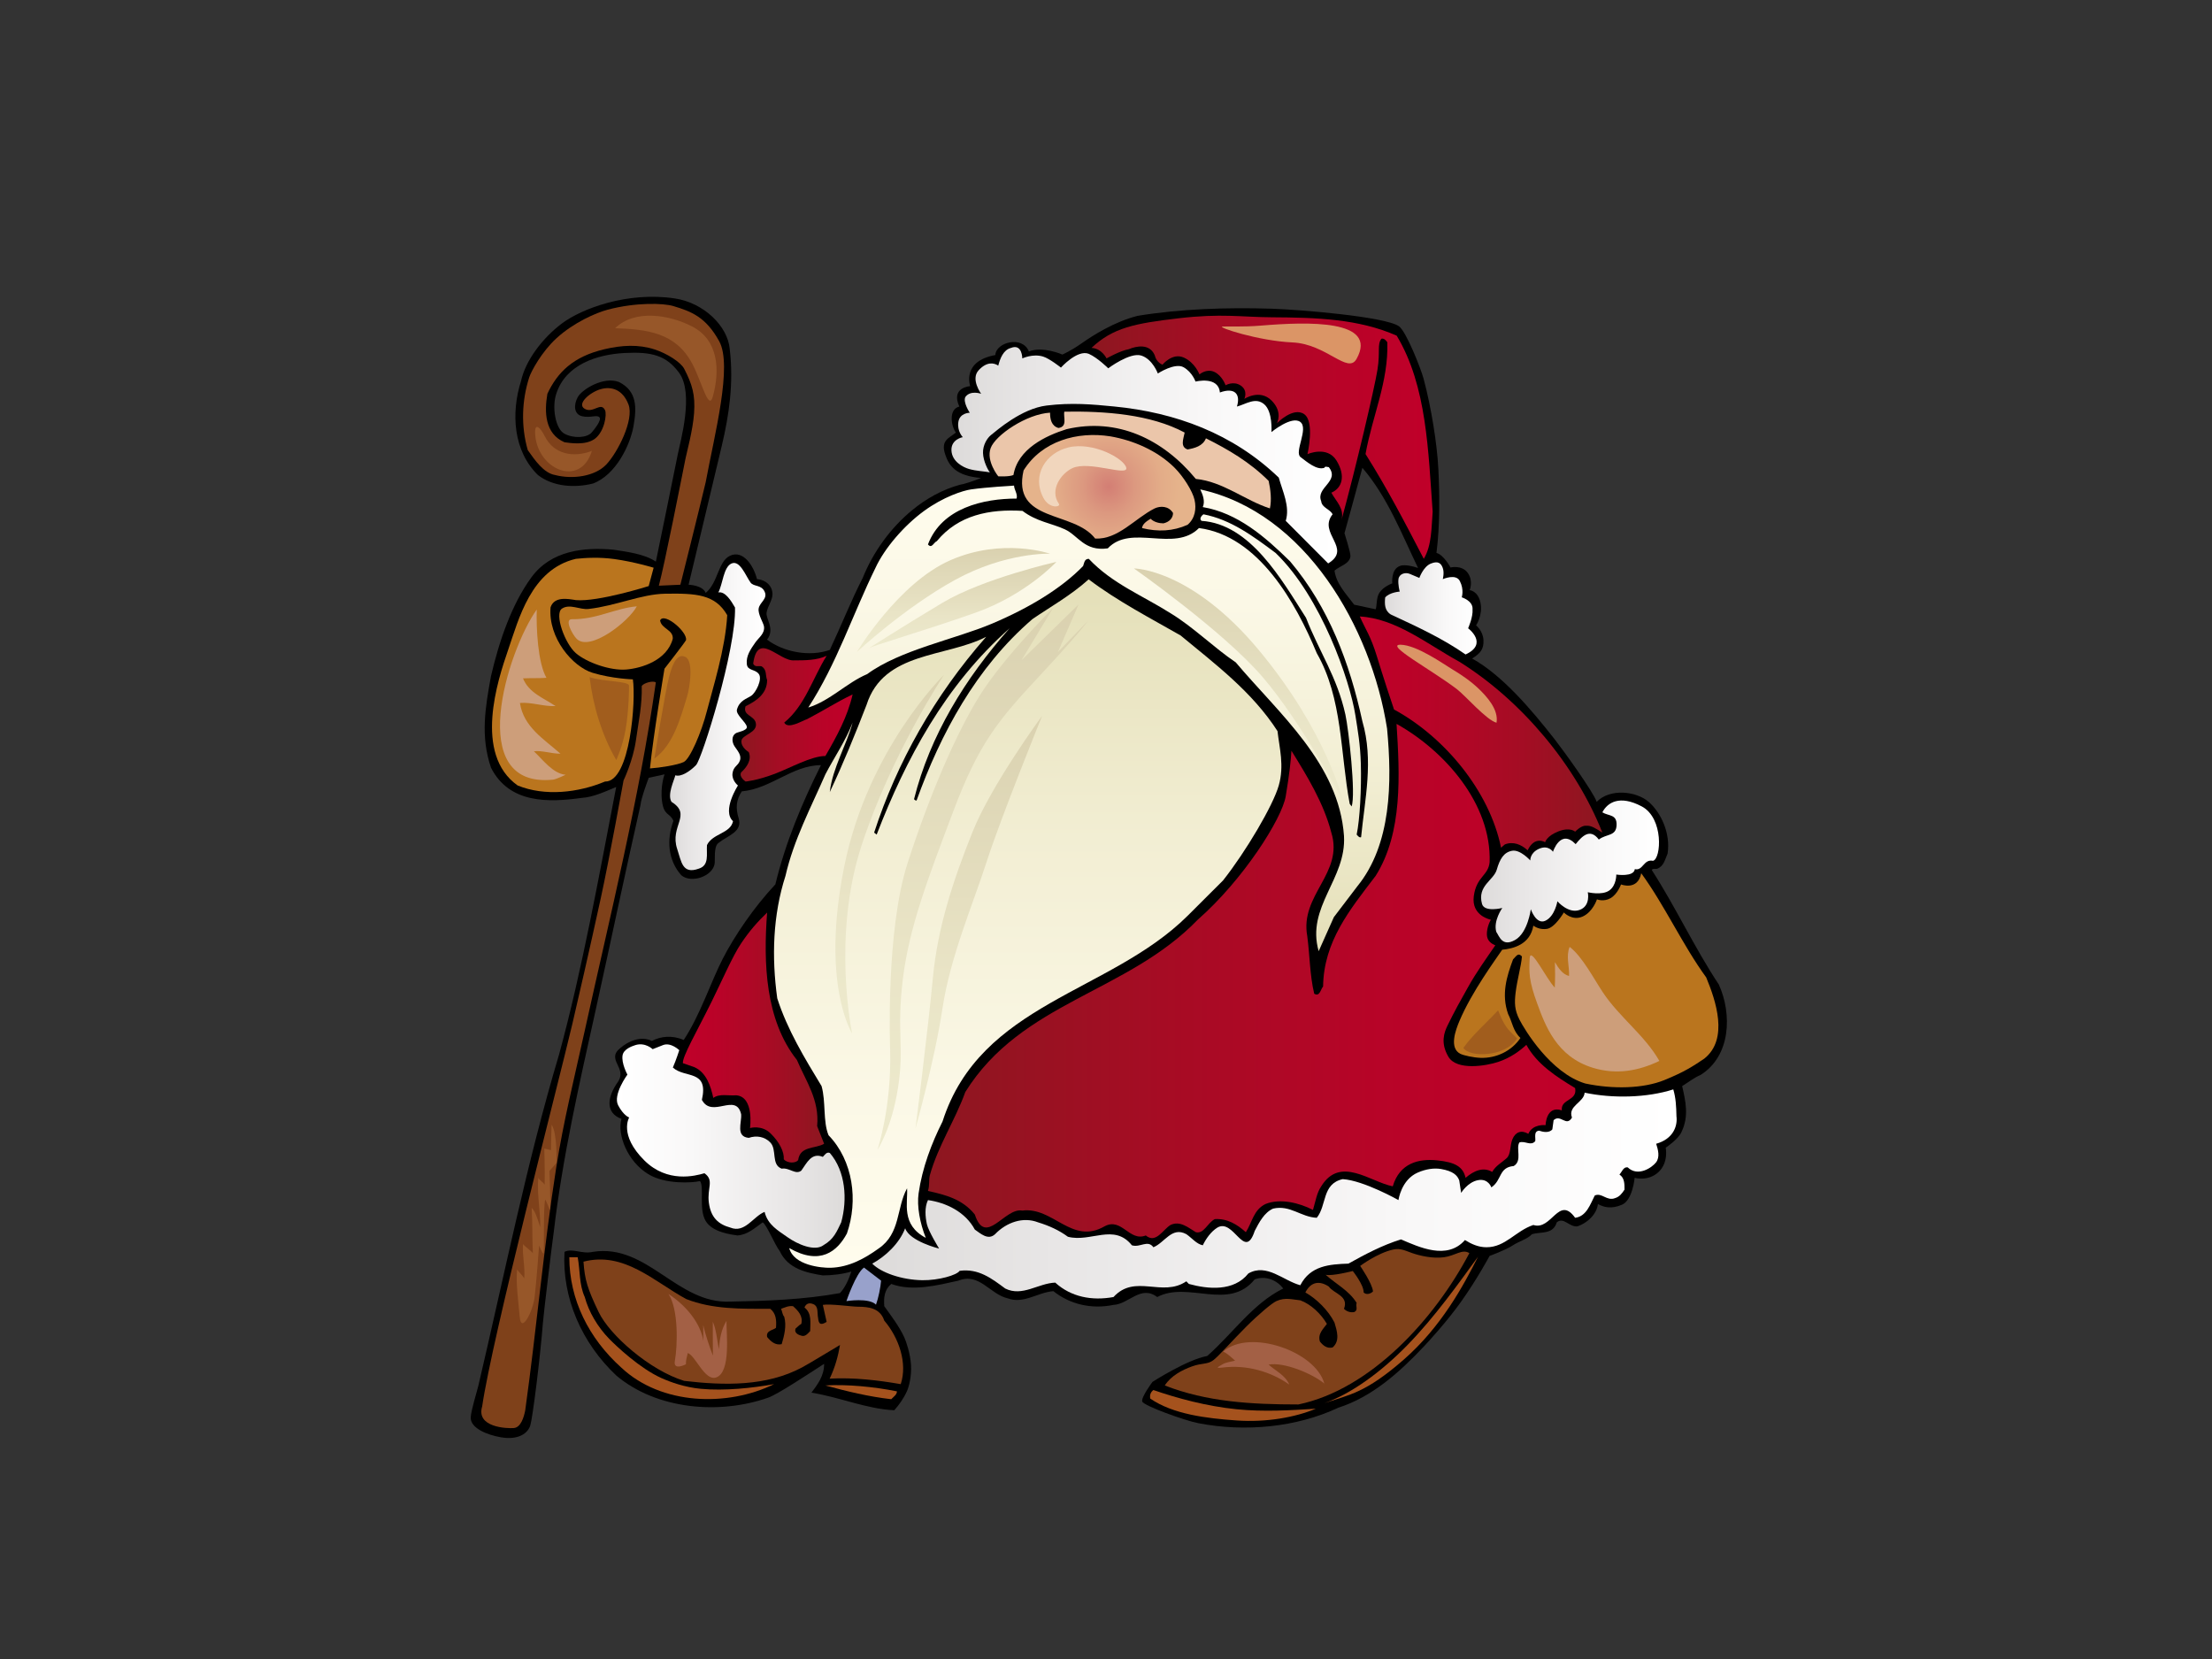 <?xml version="1.0" encoding="utf-8"?>
<!-- Generator: Adobe Illustrator 17.0.0, SVG Export Plug-In . SVG Version: 6.00 Build 0)  -->
<!DOCTYPE svg PUBLIC "-//W3C//DTD SVG 1.1//EN" "http://www.w3.org/Graphics/SVG/1.1/DTD/svg11.dtd">
<svg version="1.1" id="Layer_1" xmlns="http://www.w3.org/2000/svg" xmlns:xlink="http://www.w3.org/1999/xlink" x="0px" y="0px"
	 width="800px" height="600px" viewBox="0 0 800 600" enable-background="new 0 0 800 600" xml:space="preserve">
<rect x="0" y="0" width="800" height="600" fill="#333333" stroke="none"/>
<g>
	<path d="M615.012,388.783c-2.291,0.949-4.35,2.606-6.64,4.024c1.251,5.452,2.517,10.9-0.232,16.584
		c-1.143,2.665-5.714,5.694-5.714,5.694s1.133,5.309-2.611,8.813c-3.744,3.504-8.62,2.077-8.62,2.077s-0.732,8.077-4.575,9.727
		c-3.844,1.653-6.649,0.931-8.708-0.254c-0.459,3.793-3.893,6.873-7.329,8.056c-2.977,0.474-5.041-3.553-7.556-1.42
		c-1.377,4.501-5.727,3.318-8.937,4.263c-1.828,1.896-4.477,2.421-7.058,4.113c-2.582,1.692-8.306,3.76-8.306,3.76
		s-4.424,8.305-10.418,16.715c-4.934,6.92-11.399,13.976-13.275,15.964c-9.148,9.701-18.892,18.317-31.018,22.224
		c-15.086,7.076-33.662,8.871-50.586,5.601c-5.175-1-19.781-6.344-20.316-7.821c-0.536-1.475,3.689-7.115,3.689-7.115
		s12.505-8.057,19.806-9.378c9.388-8.289,16.489-18.95,27.482-24.401c-2.291-3.079-6.414-4.736-10.305-3.316
		c-9.393,11.608-24.046,0.477-35.27,6.4c-5.954-4.501-10.305,2.605-15.802,2.84c-8.016,1.658-15.806-0.235-21.757-4.974
		c-5.726,0.473-10.765,4.739-16.489,2.604c-6.412-1.42-10.307-9.474-17.864-6.392c-7.558,1.656-16.489,4.026-24.276,1.184
		c-2.519,2.131-2.75,4.972-2.519,8.053c2.684,3.749,5.368,7.254,7.223,11.23c0.655,1.405,2.189,5.85,2.448,9.983
		c0.256,4.133-0.762,7.954-1.453,9.485c-1.182,2.616-2.855,5.013-4.611,6.933c-10.076-0.475-19.638-4.705-29.945-6.362
		c2.127-2.861,4.623-5.997,4.581-10.424c-6.556,4.242-16.863,11.044-20.202,12.223c-17.85,6.3-40.447,4.215-54.916-7.958
		c-12.596-11.844-19.696-28.192-18.779-44.772c2.974-1.422,6.409,0.947,10.307,0c19.693-3.083,30.455,18.95,49.696,18.001
		c13.052-0.235,26.564-0.71,39.62-3.079c1.828-1.894,3.234-5.034,4.124-7.801c-2.852,0.922-7.101,1.406-10.31,1.406
		c-5.952-0.948-12.596-2.371-15.572-8.764c-1.83-2.367-4.81-9.714-6.186-10.424c-2.975,2.133-5.493,4.501-9.16,4.739
		c-2.175-0.356-9.122-1.079-11.554-5.403c-2.434-4.323-0.353-12.246-1.956-14.262c-2.683,0.641-12.52,1.281-18.728-2.521
		c-7.572-4.637-11.304-14.386-9.668-19.984c-5.957-2.13-5.117-7.971-1.389-13.219c3.729-5.246-4.337-8.1,0.927-12.361
		c2.979-2.606,7.56-4.503,11.452-2.606c3.21-1.661,7.237-2.185,11.517-0.341c5.955-9.006,9.856-21.079,14.087-29.328
		c4.231-8.25,11.27-18.659,19.055-26.95c3.667-15.161,9.622-29.374,16.492-43.115c-10.307,0-18.093,8.53-28.627,9.477
		c-2.063,3.08-2.278,6.076-1.146,9.713c1.539,4.946-3.999,6.266-7.375,9.004c-1.736,1.406-1.051,6.079-1.326,7.577
		c-0.814,4.413-8.383,7.122-12.048,4.043c-4.81-5.448-5.357-12.808-2.838-19.678c-1.376-3.078-3.403-1.719-4.118-7.068
		c-0.712-5.348,0.908-9.751,0.908-9.751l-5.723,1.265c0,0-2.766,7.265-2.978,9.868c-5.535,24.401-10.785,49.589-16.281,74.429
		c-5.869,26.527-11.901,52.743-15.096,80.024c-0.683,4.739-3.661,29.562-3.903,32.683c-0.975,12.541-3.706,34.382-4.568,37.201
		c-0.862,2.818-4.25,5.401-10.67,4.294c-4.955-0.855-11.055-3.32-10.877-7.193c0.119-2.588,2.252-9.294,2.793-11.599
		c9.471-40.331,17.429-80.331,29.126-119.547c8.472-31.035,14.5-64.859,20.685-96.839c-3.211,1.292-8.155,3.707-12.507,3.941
		c-11.909,1.66-26.108,2.134-32.751-10.894c-3.892-11.372-2.098-21.702-0.036-33.073c2.977-12.792,7.488-26.006,14.623-35.784
		c7.133-9.775,19.08-10.976,29.616-10.029c4.581,0.711,11.283,1.491,15.406,4.334c1.868-8.892,5.644-27.533,7.928-38.798
		c1.003-4.947,5.897-22.093,0.484-29.496c-4.591-6.28-9.912-7.687-19.729-7.168c-9.817,0.519-21.264,4.089-24.7,14.748
		c-1.602,4.739-0.378,12.662,2.978,14.451c3.354,1.79,8.131,1.506,9.845-0.474c0.852-0.984,3.731-4.491,2.782-5.484
		c-0.96-1.004-3.235,0.325-6.241-0.369c-3.007-0.692-3.156-4.102-1.579-6.938c1.579-2.837,9.392-7.58,14.888-5.448
		c6.643,3.316,6.439,9.333,5.238,16.076c-1.203,6.743-6.384,17.561-14.626,20.641c-6.643,1.659-14.429,1.185-19.927-3.079
		c-8.933-8.764-9.769-22.371-6.105-33.977c1.603-7.346,7.669-15.495,14.801-20.843c7.133-5.349,23.716-11.62,40.835-9.037
		c10.548,1.591,19.174,10.085,19.861,18.374c1.454,12.336-0.252,23.78-2.894,34.943c-3.6,15.206-12.004,50.227-12.004,50.227
		s5.048,0.113,6.193,2.955c4.581-3.791,4.429-11.533,8.936-13.504c4.507-1.97,8.27,3.314,9.617,8.528
		c3.32,0.275,5.592,2.499,5.598,5.458c0.004,2.143-1.785,4.427-2.139,6.64c-0.357,2.214,3.156,5.986,0.179,9.776
		c5.955,4.5,15.373,6.317,22.699,3.713c4.125-8.767,7.56-17.532,11.91-26.059c3.726-9.282,10.033-18.048,17.867-24.481
		c5.163-4.239,10.987-7.465,17.173-9.157c1.603-0.237,5.066-1.379,7.743-2.485c-9.096-0.738-11.635-4.384-13.01-8.65
		c-1.603-4.974,1.419-5.738,3.914-7.765c-1.782-2.399-2.674-8.485,1.249-9.407c-3.21-7.01,3.923-7.378,3.923-7.378
		s-3.21-9.038,9.095-11.252c0.179-4.611,9.806-7.194,12.126-1.291c4.993-2.029,12.126,1.106,12.126,1.106s3.031-1.291,6.954-4.058
		c3.924-2.765,11.76-7.804,20.235-9.935c15.362-2.526,32.165-3.096,48.487-2.586c9.716,0.304,40.834,2.802,46.012,6.332
		c2.647,1.803,8.001,15.469,8.939,18.971c2.812,10.505,4.904,23.796,5.346,32.714c0.444,8.918,0.622,19.984-0.686,30.321
		c2.577,0.592,5.078,5.259,5.078,5.259s4.075-1.024,6.214,1.928c2.141,2.951,0.715,6.271,0.715,6.271s3.031,0.185,3.923,4.612
		c0.892,4.426-1.605,8.115-1.605,8.115s2.519,2.002,2.675,5.349c0.155,3.348-1.175,4.781-4.102,6.641
		c10.931,6.077,21.416,18.46,29.803,29.15c3.253,4.148,14.094,19.14,15.239,22.695c4.809-4.975,14.337-3.887,18.794-0.013
		c4.459,3.874,8,11.384,6.856,18.726c-0.919,2.133-1.376,4.501-3.664,5.451c-0.689,0.234-1.605-0.237-2.062,0.47
		c8.702,13.505,15.343,27.956,24.273,41.455C626.46,366.75,626.006,381.912,615.012,388.783z M512.867,205.429
		c-5.951-12.317-10.99-25.584-20.149-36.245c-1.377,5.212-6.469,23.652-6.469,23.652s2.272,7.121,2.153,8.346
		c-0.27,2.783-3.93,3.537-5.761,5.196c0.685,4.974,4.352,8.528,7.1,12.317l7.785,1.659c0.503-1.145,0.152-4.174,1.361-5.994
		c1.545-2.328,4.646-3.37,4.646-3.37s-0.567-5.027,2.696-6.271C508.289,203.77,512.867,205.429,512.867,205.429z"/>
	<path fill="#BA751E" d="M616.388,382.861c-3.896,2.606-6.956,4.719-14.487,7.779c-7.53,3.06-18.493,3.353-28.568,1.222
		c-12.596-3.792-22.02-19.611-23.804-23.114c-1.783-3.505-1.834-6.073-1.383-9.789c0.569-4.682,2.028-9.619,2.284-13.051
		c-1.376-1.423-1.847-0.348-3.22,1.075c-2.29,6.157-4.3,12.629-1.782,19.736c1.602,3.079,1.709,6.066,4.457,8.671
		c-3.149,4.724-8.751,7.398-14.444,7.193c-2.586-0.093-6.099-0.86-7.311-1.475c-4.133-2.103-1.636-8.679-0.327-11.795
		c4.48-10.658,13.235-22.466,15.486-25.834c3.922-0.37,10.119-1.836,11.262-8.705c1.374,0.947,2.976,1.421,4.81,1.183
		c2.948-0.319,6.215-5.946,6.215-5.946s3.033,3.14,6.777,1.48c3.746-1.662,5.208-6.236,5.208-6.236s2.41,1.021,4.932-0.431
		c2.52-1.451,3.769-4.955,3.769-4.955s6.062,2.399,7.311-4.058c8.477,11.61,15.026,26.068,23.497,37.678
		C620.505,361.776,625.317,375.754,616.388,382.861z"/>
	<linearGradient id="SVGID_1_" gradientUnits="userSpaceOnUse" x1="315.458" y1="431.801" x2="606.382" y2="431.801">
		<stop  offset="0" style="stop-color:#DDDBDA"/>
		<stop  offset="0.206" style="stop-color:#E7E5E5"/>
		<stop  offset="0.676" style="stop-color:#F9F8F8"/>
		<stop  offset="1" style="stop-color:#FFFFFF"/>
	</linearGradient>
	<path fill="url(#SVGID_1_)" d="M598.979,413.658c0.689,2.133,1.428,4.814-0.055,6.736c-1.483,1.921-6.585,5.344-10.25,1.79
		c-1.602-0.234-2.059,1.66-2.977,2.605c1.833,1.186,1.833,3.319,1.833,5.45c-0.914,1.42-1.833,2.604-3.436,3.08
		c-2.976,1.184-4.81-2.131-7.326-0.945c-1.602,3.075-2.98,7.578-7.101,8.053c-5.952-8.293-8.474,4.738-15.115,2.606
		c-6.411,2.132-10.077,8.054-16.946,8.054c-2.981,0-5.495-1.186-7.786-2.608c-6.414,7.346-16.489,2.608-23.131-0.235
		c-6.872,2.133-13.055,5.45-19.01,8.763c-6.871,0.241-13.743,0.712-17.402,7.819c-6.184-1.656-12.141-8.056-18.781-4.265
		c-5.269,6.635-14.658,5.686-21.529,3.793l-0.914-0.948c-8.705,5.921-18.551-2.845-26.337,5.686c-7.789,1.42-15.345,0-21.07-5.216
		c-6.186,0.239-11.912,5.216-18.093,2.133c-4.809-3.552-9.619-7.342-16.489-6.393c-1.003,1.555-7.567,3.474-13.481,3.387
		c-7.59-0.113-15.033-2.798-18.123-5.996c4.81-2.605,9.847-7.343,11.906-12.788c1.606,4.738,12.279,7.348,12.279,7.348
		s-3.863-6.285-4.428-8.861c-0.564-2.575-0.884-6.03,0.395-8.676c6.641,0.949,13.51,4.268,16.947,10.66
		c2.063,1.421,4.81,4.029,7.331,1.659c4.119-4.263,10.076-6.396,15.571-4.263c3.896,1.185,7.56,2.841,10.767,5.208
		c8.243,2.135,16.716-4.971,23.129,3.083c2.976,0.948,5.726-2.133,7.788,0.711c4.119-1.659,6.64-7.582,11.91-4.739
		c2.059,1.422,3.659,3.554,5.951,4.028c1.145-2.371,2.981-4.974,5.269-6.397c5.955-3.552,9.848,12.319,13.515,1.186
		c1.602-3.08,3.435-6.632,6.64-8.054c6.183-1.422,10.074,3.077,15.8,3.316c3.665-4.501,1.834-12.319,9.391-13.975
		c7.558,0.47,20.156,7.577,20.156,7.577s0.957-7.362,7.009-9.972c2.918-1.26,5.84-1.705,8.392-1.265
		c4.28,0.738,5.896,2.235,6.58,4.13c0.229,1.42,0.689,4.502,0.689,4.502s2.322-3.884,6.086-4.597
		c3.763-0.715,4.832,2.606,4.832,2.606c3.892-2.604,2.593-7.249,8.088-7.72c3.205-1.896,0.689-6.4,2.06-8.53
		c2.063-0.71,4.125,1.423,5.726-0.474c0.229-1.183-0.686-3.554,1.376-3.79c1.376,0.473,3.665,0.95,4.81-0.473l0.457-3.316
		c2.516-2.369,4.582,2.605,6.641-0.948c-1.603-4.265,4.35-5.451,4.581-9.003c10.078,2.131,22.443,1.894,32.062-1.186
		c0.916,3.079,1.07,6.111,1.145,9.714C606.766,407.26,605.165,411.909,598.979,413.658z"/>
	<linearGradient id="SVGID_2_" gradientUnits="userSpaceOnUse" x1="535.655" y1="315.177" x2="600.005" y2="315.177">
		<stop  offset="0" style="stop-color:#DDDBDA"/>
		<stop  offset="0.206" style="stop-color:#E7E5E5"/>
		<stop  offset="0.676" style="stop-color:#F9F8F8"/>
		<stop  offset="1" style="stop-color:#FFFFFF"/>
	</linearGradient>
	<path fill="url(#SVGID_2_)" d="M597.835,311.32c-3.435-0.712-3.603,3.728-6.579,3.013c-0.357,2.952-6.702,1.964-6.702,1.964
		s0.104,3.941-2.571,5.784c-2.674,1.845-7.736,0.608-7.736,0.608s1.137,4.926-2.964,6.401c-4.1,1.475-8.023-3.134-8.023-3.134
		s-0.892,5.348-4.28,7.008c-3.388,1.66-5.343-4.116-5.343-4.116s-1.078,8.544-5.712,11.125c-4.636,2.582-5.632-1.292-6.777-2.951
		c-1.145-4.025,2.181-8.645,2.181-8.645s-6.414,1.655-7.329-1.42c-1.831-6.634,4.2-8.525,5.327-12.438
		c1.127-3.912,2.562-6.279,5.528-6.825c2.966-0.547,6.598,3.504,6.598,3.504s-0.179-2.768,3.21-4.242
		c3.388-1.475,4.993,1.105,4.993,1.105s2.675-8.485,8.203-2.766c2.29-2.84,5.176-5.924,8.38-1.659
		c2.748-2.134,6.242-1.108,6.419-5.165c0.177-4.058-2.852-3.26-5.145-4.68c1.836-3.555,6.216-6.388,14.24-2.145
		C601.777,295.888,600.814,310.608,597.835,311.32z"/>
	<linearGradient id="SVGID_3_" gradientUnits="userSpaceOnUse" x1="579.513" y1="265.244" x2="491.799" y2="265.244">
		<stop  offset="0" style="stop-color:#8D1720"/>
		<stop  offset="0.361" style="stop-color:#A60C24"/>
		<stop  offset="0.739" style="stop-color:#B90328"/>
		<stop  offset="1" style="stop-color:#C00029"/>
	</linearGradient>
	<path fill="url(#SVGID_3_)" d="M573.602,298.654c-1.691-0.219-3.939,2.134-3.939,2.134s-1.767-1.765-6.047-0.104
		c-4.279,1.661-4.8,3.925-4.8,3.925s-3.759-2.448-6.326,2.92c-2.29-2.13-5.269-3.316-8.245-2.13l-1.374,1.183
		c-4.122-20.372-20.381-40.033-38.705-49.984c-1.143-3.317-3.869-11.614-6.184-19.188c-2.318-7.573-4.121-9.713-6.183-14.451
		c13.052,0.71,24.277,9.949,35.955,16.345c22.446,13.976,42.142,37.428,51.758,61.828
		C577.346,299.762,575.435,298.419,573.602,298.654z"/>
	<linearGradient id="SVGID_4_" gradientUnits="userSpaceOnUse" x1="335.609" y1="354.793" x2="569.759" y2="354.793">
		<stop  offset="0" style="stop-color:#8D1720"/>
		<stop  offset="0.361" style="stop-color:#A60C24"/>
		<stop  offset="0.739" style="stop-color:#B90328"/>
		<stop  offset="1" style="stop-color:#C00029"/>
	</linearGradient>
	<path fill="url(#SVGID_4_)" d="M564.857,401.577c-5.724-1.897-5.878,5.352-5.878,5.352s-4.638-0.575-6.241,3.135
		c-2.497-1.497-4.651-0.648-5.706,1.844c-1.056,2.493-0.497,5.479-2.156,6.99c-1.66,1.51-3.95,2.693-5.209,4.945
		c-3.208-1.894-6.546-0.498-9.623,2.131c-0.914-4.026-3.783-5.658-10.296-6.318c-6.513-0.661-13.519,0.872-16.041,9.398
		c-8.24-1.658-19.004-11.135-25.875,0c-1.606,2.369-2.063,5.449-2.978,8.527c-5.039-2.604-11.91-4.262-17.177-2.133
		c-4.353,2.133-4.81,6.635-7.1,10.188c-3.205-2.843-6.641-4.974-11.221-4.737c-2.748,1.422-3.895,5.447-6.872,4.737
		c-2.745-1.658-5.723-4.265-9.159-2.605c-2.748,1.656-5.27,6.868-8.936,3.79c-5.951,2.369-8.7-6.635-14.886-3.319
		c-11.907,6.871-18.547-7.105-29.772-5.686c-6.409-1.186-13.281,13.268-17.176,1.423c-4.581-5.686-10.762-7.109-16.947-8.53
		c0.689-2.133,0.231-3.79,0.689-5.685c2.978-10.66,9.162-19.897,12.821-30.087c20.387-32.688,58.399-35.768,84.052-62.302
		c16.489-14.451,30.487-36.588,31.831-44.656c1.344-8.068,1.883-13.076,2.062-16.461c5.726,9.238,11.681,18.952,14.429,29.611
		c4.579,14.685-11.45,22.505-8.703,37.429c0.917,6.868,0.917,14.214,2.519,20.846c2.06,1.184,2.291-1.657,3.207-2.602
		c0.229-16.348,9.62-27.72,19.008-40.037c9.85-15.636,8.703-36.718,7.558-54.959c17.407,9.713,34.352,28.901,33.665,49.985
		c-0.46,4.974-4.757,5.124-5.726,12.317c-0.969,7.191,6.181,8.527,6.181,8.527c-1.145,1.898-1.913,5.112-1.145,6.869
		c0.77,1.757,2.751,2.369,2.751,2.369c-3.638,5.322-6.711,9.526-9.827,15.066c-2.574,4.57-4.993,8.853-7.49,14.018
		c-1.108,2.29-2.662,6.186,0.357,11.251c3.018,5.066,13.552,3.321,18.01,1.844c4.459-1.475,7.88-4.036,10.171-6.169
		c3.893,7.107,10.996,11.607,17.634,15.635C570.583,398.259,564.396,397.31,564.857,401.577z"/>
	<linearGradient id="SVGID_5_" gradientUnits="userSpaceOnUse" x1="500.865" y1="220.035" x2="534.045" y2="220.035">
		<stop  offset="0" style="stop-color:#DDDBDA"/>
		<stop  offset="0.206" style="stop-color:#E7E5E5"/>
		<stop  offset="0.676" style="stop-color:#F9F8F8"/>
		<stop  offset="1" style="stop-color:#FFFFFF"/>
	</linearGradient>
	<path fill="url(#SVGID_5_)" d="M530.044,236.699c-8.472-5.922-17.861-10.185-27.021-14.451c-2.29-1.42-2.29-3.79-2.062-6.158
		c1.602-1.897,5.267-2.133,5.267-2.133s-0.704-2.582-0.456-4.501c0.247-1.92,2.465-2.605,4.119-1.894
		c1.656,0.712,3.439,1.45,3.439,1.45s1.425-4.058,4.1-5.165c2.675-1.107,3.75-0.156,4.372,1.582c0.621,1.739,0,4.027,0,4.027
		s4.806-2.131,6.18,0.711c1.603,3.08,0.682,5.855,0.682,5.855s4.13,1.253,3.901,4.333c0.229,2.842-1.602,6.869-1.602,6.869
		S538.473,232.805,530.044,236.699z"/>
	<path fill="#7F411A" d="M469.584,507.94c-17.176,0-33.208-0.946-48.324-6.868c2.291-3.554,6.296-5.607,9.861-6.897
		c3.567-1.292,5.558-0.641,7.664-2.22c1.971-1.478,7.088-7.327,11.952-12.167c4.768-4.746,9.288-8.491,10.878-9.223
		c3.21-1.477,5.909-0.529,8.658-0.29c3.89,1.421,7.557,4.975,9.616,8.528c-1.145,1.657-3.436,3.553-2.521,6.394
		c1.146,1.423,2.521,2.608,4.581,2.133c2.751-2.369,1.605-5.923,0.689-9.001c-2.293-4.5-6.415-8.531-10.535-10.898
		c2.059-4.025,5.264-4.261,8.474-2.13c1.831,2.605,7.326,3.314,5.493,8.051c0.919,0.948,2.291,1.423,3.667,1.185
		c1.6-0.708,0.457-2.13,0.916-3.316c-2.75-4.498-7.56-6.867-11.222-10.186c2.288,0.593,9.823-1.352,9.823-1.352
		s4.009,4.993,3.923,7.748c0.914,0.947,2.467,0.578,3.388-0.369c-0.232-2.846-4.637-9.223-4.637-9.223s6.235-4.678,11.944-5.926
		c2.662-0.581,4.283,0.392,6.958,1.315c2.674,0.922,7.31,2.028,11.411,1.475c4.101-0.553,6.655-3.143,9.177-1.486
		C518.823,477.144,495.691,502.491,469.584,507.94z"/>
	<path fill="#A5521D" d="M507.622,491.777c-13.731,11.989-19.485,12.608-28.645,15.689c9.674-3.337,20.445-11.204,29.893-20.854
		c10.012-10.224,18.614-22.415,25.68-32.095C529.285,464.936,521.353,479.788,507.622,491.777z"/>
	<linearGradient id="SVGID_6_" gradientUnits="userSpaceOnUse" x1="394.747" y1="158.144" x2="518.138" y2="158.144">
		<stop  offset="0" style="stop-color:#8D1720"/>
		<stop  offset="0.361" style="stop-color:#A60C24"/>
		<stop  offset="0.739" style="stop-color:#B90328"/>
		<stop  offset="1" style="stop-color:#C00029"/>
	</linearGradient>
	<path fill="url(#SVGID_6_)" d="M514.932,202.112c-6.643-12.793-13.284-25.583-21.07-37.904c2.519-13.975,8.336-26.201,7.879-40.414
		c-0.457-0.712-1.227-1.529-2.141-1.292c-1.606,2.133-0.356,4.611-1.426,11.252c-1.069,6.64-7.747,35.192-13.013,54.381
		c1.146-4.264-1.965-6.792-3.665-9.949c3.892-1.658,5.266-6.065,1.879-11.6c-3.388-5.533-10.515-2.335-10.515-2.335
		s2.751-11.766-1.213-14.49c-3.965-2.726-9.845,3.314-9.845,3.314s2.315-4.012-1.965-8.254c-4.28-4.242-9.808-0.552-9.808-0.552
		s1.426-2.951-1.247-4.796c-2.675-1.845-5.531-0.137-5.531-0.137s-1.246-3.551-4.099-4.843c-2.854-1.292-5.35,0.922-5.35,0.922
		s-1.598-4.298-5.702-6.115c-4.106-1.817-7.664,2.584-7.664,2.584s-2.211-0.729-2.833-3.445c-1.834-4.264-6.644-3.316-9.39-2.133
		c-2.98,0.474-8.015,3.319-8.015,3.319s-1.702-3.618-5.447-3.803c7.785-7.343,15.693-8.853,31.384-10.697
		c15.692-1.845,22.677-0.441,33.881-0.376c15.952,0.093,31.259,0.525,45.115,6.648c10.99,18.241,11.405,42.102,13.01,63.66
		C517.678,190.505,517.908,197.14,514.932,202.112z"/>
	<linearGradient id="SVGID_7_" gradientUnits="userSpaceOnUse" x1="397.405" y1="344.008" x2="397.405" y2="175.624">
		<stop  offset="0" style="stop-color:#E4DFB8"/>
		<stop  offset="0.376" style="stop-color:#F2EED3"/>
		<stop  offset="0.746" style="stop-color:#FBF8E6"/>
		<stop  offset="1" style="stop-color:#FFFCED"/>
	</linearGradient>
	<path fill="url(#SVGID_7_)" d="M482.411,331.693l-5.497,12.315c-4.582-16.106,10.078-26.057,9.159-41.69
		c-1.834-26.058-23.36-44.061-39.16-62.776c-7.788-5.211-15.346-12.793-23.588-17.767c-10.08-6.396-21.07-10.659-29.546-19.663
		c-1.602,0-1.602,1.421-2.06,2.606c-7.786,8.054-19.55,15.182-32.977,20.847c-13.427,5.665-33.207,9.477-45.12,18.24
		c-7.326,3.079-13.51,9.713-21.295,12.08c10.305-15.872,16.031-33.638,24.276-50.458c3.32-7.224,10.42-15.384,17.515-20.581
		c7.095-5.198,14.189-7.434,17.067-7.845c5.758-0.823,15.565-1.379,15.565-1.379c0,1.423,1.382,3.036,0.923,4.694
		c-11.907,0-27.024,3.317-32.063,16.583c1.377,1.658,2.06-0.713,3.205-1.186c7.789-9.475,19.065-11.658,30.977-10.949
		c5.111,3.895,10.488,4.453,15.33,6.678s7.057,8.063,15.528,6.877c8.475-9.003,24.046,1.659,32.982-7.343
		c21.527,2.841,35.038,27.005,42.595,45.246c9.391,16.344,8.477,36.245,11.911,54.485l0.685,0.947
		c1.603-4.265-1.094-28.007-2.241-33.213c-3.004-13.633-9.44-22.669-14.249-35.012c-8.93-13.977-20.153-33.875-37.786-35.058
		c-0.916-0.712,0-1.896,0.686-2.37c9.85,1.894,17.865,7.817,26.107,13.976c16.493,15.872,26.887,46.19,28.858,58.75
		c0.88,5.616,1.763,10.372,1.97,17.568c0.255,8.89-0.372,20.176-1.511,25.544c0.456,0.475,0.916,1.186,1.6,0.949
		c1.376-13.979,4.581-27.716,0.461-41.93c-4.581-21.083-12.138-41.219-26.11-57.801c-9.16-9.003-19.01-17.531-31.606-19.663
		c0.919-2.133,0-4.501-0.914-6.395c38.018,8.291,61.836,49.982,67.56,86.465c1.836,19.425,1.603,41.931-10.762,57.089
		L482.411,331.693z"/>
	<linearGradient id="SVGID_8_" gradientUnits="userSpaceOnUse" x1="344.098" y1="164.645" x2="483.615" y2="164.645">
		<stop  offset="0" style="stop-color:#DDDBDA"/>
		<stop  offset="0.206" style="stop-color:#E7E5E5"/>
		<stop  offset="0.676" style="stop-color:#F9F8F8"/>
		<stop  offset="1" style="stop-color:#FFFFFF"/>
	</linearGradient>
	<path fill="url(#SVGID_8_)" d="M480.348,203.77l-15.343-15.396c1.603-5.214-1.146-10.661-2.52-15.636
		c-16.629-15.986-37.405-23.566-59.498-25.724c-8.027-0.784-15.373-1.454-24.466-0.348c-9.095,1.108-17.978,8.978-20.128,10.681
		c-1.373,1.087-2.957,3.622-2.876,6.475c0.086,3.044,1.906,6.396,2.498,7.007c-2.098-0.382-4.98-0.486-7.515-1.204
		c-2.172-0.616-6.217-2.669-6.396-6.726c-0.177-4.058,4.103-4.797,4.103-4.797s-2.133-2.147-1.602-5.5
		c0.531-3.353,4.122-3.316,4.122-3.316s-2.52-3.79-1.606-5.685c1.834-2.606,5.726-1.185,5.726-1.185s-3.883-5.261-0.935-8.476
		c2.951-3.216,5.529-2.767,7.122-1.711c0.685-2.603,1.828-5.685,4.579-6.395c4.119-1.658,4.119,3.792,4.119,3.792
		s3.802-1.82,7.541-0.665c2.318,0.714,6.431,3.98,6.431,3.98s5.955-6.634,10.076-4.975c3.21,1.423,7.03,5.236,7.03,5.236
		s7.847-5.901,11.949-4.611c4.1,1.291,5.986,6.482,5.986,6.482s6.205-4.057,9.348-2.239c3.144,1.816,4.28,5.165,4.28,5.165
		s8.3-2.098,8.815,3.944c5.273-1.916,7.591,0.484,6.165,5.095c3.388-0.923,6.719-3.503,9.868-0.829
		c3.149,2.674,2.614,10.052,2.614,10.052s7.328-6.022,10.441-3.657c3.112,2.365-2.296,10.895,0.08,12.695
		c2.376,1.8,5.87,4.836,8.621,3.887c0.228-0.709,1.143-0.237,1.603-0.237c4.122,5.211-4.812,7.343-2.748,12.318
		c0.228,2.37,3.204,2.845,4.119,4.739C476.455,192.875,489.282,198.322,480.348,203.77z"/>
	<path fill="#A5521D" d="M447.171,513.726c-10.875-0.768-22.93-2.234-31.175-7.918c-0.231-1.423,0.228-2.369,1.145-3.082
		c8.65,2.981,19.224,5.849,30.03,6.942c9.796,0.992,19.781,0.38,28.711-0.185C468.551,512.565,458.048,514.495,447.171,513.726z"/>
	<linearGradient id="SVGID_9_" gradientUnits="userSpaceOnUse" x1="371.682" y1="209.529" x2="371.682" y2="458.512">
		<stop  offset="0" style="stop-color:#E4DFB8"/>
		<stop  offset="0.376" style="stop-color:#F2EED3"/>
		<stop  offset="0.746" style="stop-color:#FBF8E6"/>
		<stop  offset="1" style="stop-color:#FFFCED"/>
	</linearGradient>
	<path fill="url(#SVGID_9_)" d="M429.507,331.217c-28.169,27.955-74.888,31.507-88.627,74.385
		c-3.975,7.902-7.337,16.757-8.657,25.994c-0.66,4.608,0.467,10.746,2.605,16.096c-9.093-4.798-6.418-12.728-6.775-17.927
		c-3.89,7.096-2.291,16.344-10.307,21.793c-5.047,3.638-10.728,6.763-17.34,6.947c-3.292,0.092-13.368-0.853-14.972-7.126
		c11.234,6.456,17.427,1.128,20.862-5.271c4.122-11.843,2.291-26.293-6.641-35.534c-2.062-4.972-0.917-12.08-2.519-17.768
		c-6.184-10.184-12.366-20.37-16.031-31.742c-2.06-14.923-1.603-30.085,2.977-44.297c2.977-13.03,9.159-24.637,14.429-36.718
		c3.204-6.16,7.326-12.081,9.847-18.715c-2.062,7.817-7.331,16.582-8.246,25.11c4.812-10.185,9.16-20.846,13.284-31.506
		c6.183-19.426,28.629-17.057,43.284-24.636c-18.779,21.321-32.291,45.482-40.537,70.829l0.916,0.71
		c10.536-27.241,24.736-54.008,48.094-74.62c-16.032,18.004-28.854,38.85-34.579,61.829c0.226,0.237,0.456,0.475,0.914,0.475
		c8.703-24.166,21.53-48.09,41.911-65.621c6.345-4.362,13.875-8.536,20.33-14.377c10.305,7.817,22.495,14.14,33.257,20.3
		c12.596,10.422,25.881,20.371,35.042,34.587c0.685,6.159,2.507,12.418,0.456,19.662c-2.053,7.242-11.907,23.925-20.15,34.347
		L429.507,331.217z"/>
	<path fill="#EBC6AA" d="M459.279,183.872c-8.931-2.843-16.945-9.713-26.795-10.661c-11.907-14.449-28.398-22.267-46.722-18.003
		c-7.554,2.369-17.631,7.107-19.236,16.582c-1.601,0.71-5.494,0.474-5.494,0.474s-4.445-5.474-2.751-10.186
		c1.693-4.712,13.01-12.357,21.486-12.829c0,2.368,0.514,4.821,3.031,5.533c3.436-0.475,1.679-4.008,2.141-5.901
		c14.657-0.235,31.143,0.93,43.51,7.563c-0.46,2.369-1.688,5.161,1.057,6.109c2.52-0.474,5.495-1.184,6.64-4.027
		c8.015,4.027,15.806,8.528,22.677,15.396C459.51,177.003,459.968,180.791,459.279,183.872z"/>
	
		<radialGradient id="SVGID_10_" cx="400.977" cy="173.535" r="25.594" gradientTransform="matrix(1 0 0 1.034 0 -3.443)" gradientUnits="userSpaceOnUse">
		<stop  offset="0" style="stop-color:#D37E74"/>
		<stop  offset="0.376" style="stop-color:#DC9980"/>
		<stop  offset="0.746" style="stop-color:#E3AC88"/>
		<stop  offset="1" style="stop-color:#E5B38B"/>
	</radialGradient>
	<path fill="url(#SVGID_10_)" d="M429.507,189.795c-5.266,2.368-10.762,2.605-16.488,1.184c0.226-1.66,1.982-2.655,3.126-3.365
		c1.146,1.183,3.033,1.66,4.636,1.66c2.062-0.473,3.46-1.85,3.46-3.745c-1.605-2.606-4.582-2.606-6.641-1.658
		c-7.1,3.553-13.284,11.37-21.53,10.897c-7.786-10.186-30.229-5.686-25.878-24.637c6.64-10.662,19.467-14.215,31.377-12.319
		c8.161,1.406,16.92,5.083,23.184,11.302c3.228,3.205,6.574,8.542,7.274,11.676C432.728,183.925,432.257,187.425,429.507,189.795z"
		/>
	<path fill="#7F411A" d="M325.761,500.593c-8.242-1.418-17.002-2.468-25.705-1.991c1.961-4.059,3.055-8.149,3.744-12.175
		c-5.349,3.136-10.768,6.536-13.731,8.116c-12.818,6.844-27.938,6.6-42.632,4.868c-12.366-3.79-26.897-16.475-30.917-24.873
		c-4.021-8.399-5.036-11.608-5.495-18.239c14.655-3.79,25.419,7.107,37.1,13.499c9.617,3.793,19.924,3.554,30.46,3.554
		c2.061,1.662,2.29,4.03,2.061,6.871c-1.145,0.948-3.665,0.948-3.205,3.318c1.374,1.656,2.975,3.079,5.264,2.603
		c0.919-3.079,1.836-6.629,0.919-9.946c-0.688-0.713-0.688-1.897-1.143-2.846c1.371-0.472,2.745-1.184,4.35-0.945
		c1.831,1.658,3.665,3.554,2.976,6.396c-0.914,0.471-1.376,1.182-2.059,1.657c-0.688,1.66,1.145,2.369,2.059,2.605
		c1.376,0.476,2.291-0.709,3.205-1.659c0-3.078,0.688-6.393-2.061-8.527c0.459-1.184,1.45-1.949,3.22-1.209
		c1.77,0.741,1.392,2.762,1.598,4.273c0.283,2.069,0.289,3.925,3.198,2.145l-1.374-6.158c2.519-0.473,10.503,0.657,12.628,0.662
		c4.036,0.008,8.088,0.524,9.589,5.025C325.073,483.775,328.283,493.016,325.761,500.593z"/>
	<path fill="#A5521D" d="M322.328,506.044c-8.245-0.947-16.032-2.844-23.817-4.973c7.785-0.479,17.631,0.471,25.878,2.129
		C324.389,504.385,323.245,505.097,322.328,506.044z"/>
	<path fill="#98A1CB" d="M316.818,471.854c-2.518-2.606-10.7-1.291-10.7-1.291s3.424-10.094,6.36-12.133l6.184,4.738
		C318.434,465.773,317.737,469.248,316.818,471.854z"/>
	<linearGradient id="SVGID_11_" gradientUnits="userSpaceOnUse" x1="267.849" y1="258.545" x2="308.358" y2="258.545">
		<stop  offset="0" style="stop-color:#8D1720"/>
		<stop  offset="0.361" style="stop-color:#A60C24"/>
		<stop  offset="0.739" style="stop-color:#B90328"/>
		<stop  offset="1" style="stop-color:#C00029"/>
	</linearGradient>
	<path fill="url(#SVGID_11_)" d="M298.511,273.417c-5.068,0-12.683,4.307-18.246,6.423c-6.509,2.474-10.612,2.815-10.612,2.815
		s-2.519-1.658-1.603-3.315c2.059-1.896,3.893-4.502,2.748-7.345c0,0-2.748-1.551-2.659-3.959c0.089-2.409,6.095-2.911,5.179-6.7
		c-0.688-2.605-4.81-2.605-3.665-5.922c3.892-1.895,7.788-4.503,7.788-9.477c-0.686-1.657,0-3.789-2.062-4.974
		c-1.145-0.237-2.29,0.474-2.979-0.948c1.606-12.08,9.39-0.71,14.886-1.184c3.665,0,8.245,0,11.681-1.658
		c-5.036,8.054-7.785,18.004-15.343,24.162c1.373,2.607,6.628-0.758,8.233-1.23c6.411-3.318,10.091-5.875,16.501-8.956
		C306.527,259.203,302.632,266.311,298.511,273.417z"/>
	<linearGradient id="SVGID_12_" gradientUnits="userSpaceOnUse" x1="305.459" y1="414.477" x2="223.111" y2="414.477">
		<stop  offset="0" style="stop-color:#DDDBDA"/>
		<stop  offset="0.206" style="stop-color:#E7E5E5"/>
		<stop  offset="0.676" style="stop-color:#F9F8F8"/>
		<stop  offset="1" style="stop-color:#FFFFFF"/>
	</linearGradient>
	<path fill="url(#SVGID_12_)" d="M297.916,450.273c-3.237,2.546-9.629-0.368-13.016-2.765c-3.388-2.398-7.231-4.476-8.376-9.212
		c-4.124,1.655-7.098,7.813-12.366,5.682c-4.355-1.184-7.075-3.639-7.789-9.001c-0.715-5.362,2.063-8.056-1.6-10.66
		c-3.307,0.974-13.396,3.656-21.76-4.664c-9.273-9.221-5.459-15.5-5.459-15.5s-1.996-0.627-3.993-4.418
		c-1.996-3.793,3.354-11.094,3.354-11.094s-2.242-4.076-1.749-6.984c0.362-2.131,3.128-3.22,4.637-3.688
		c3.564-1.107,6.241,1.475,6.241,1.475s2.812-1.116,3.744-1.475c2.854-1.107,5.885,1.843,5.885,1.843s-1.173,3.667-2.32,6.272
		c4.356,4.028,13.019,0.563,10.502,11.699c3.662,6.868,12.366-2.844,14.198,5.211c0.231,3.08-2.059,8.056,2.748,8.53
		c2.747-0.951,5.726-0.474,7.788,1.657c2.519,2.608,0.229,8.053,4.119,9.477c2.751-0.476,5.042,2.368,7.101,0.709
		c2.059-2.84,3.665-6.631,7.786-4.974c0.688-0.71,1.374-1.896,2.519-1.42c5.726,6.632,6.415,16.819,4.125,25.11
		C302.632,445.401,301.581,448.14,297.916,450.273z"/>
	<linearGradient id="SVGID_13_" gradientUnits="userSpaceOnUse" x1="298.053" y1="375.234" x2="246.972" y2="375.234">
		<stop  offset="0" style="stop-color:#8D1720"/>
		<stop  offset="0.361" style="stop-color:#A60C24"/>
		<stop  offset="0.739" style="stop-color:#B90328"/>
		<stop  offset="1" style="stop-color:#C00029"/>
	</linearGradient>
	<path fill="url(#SVGID_13_)" d="M288.661,419.579c-0.846,1.128-3.764,1.254-5.19-0.292c0.179-2.768-1.605-6.272-4.815-9.408
		c-3.21-3.135-7.402-1.909-7.402-1.909s1.605-11.37-5.038-11.844c-2.748,0.236-5.952-0.709-8.242,0.947
		c-0.919-4.265-2.522-9.238-6.872-11.134l-4.121-1.421c-0.268-2.357,5.086-11.516,10.386-22.255
		c3.759-7.619,7.646-16.591,10.682-21.094c3.034-4.501,5.726-7.583,9.391-11.137c-1.374,18.245-0.686,38.854,10.765,53.303
		c3.204,7.581,8.24,14.451,7.325,23.927l2.522,6.398C294.846,415.552,289.349,414.367,288.661,419.579z"/>
	<path fill="#A5521D" d="M224.767,494.673c-11.913-10.663-18.864-24.81-18.864-39.973h3.031c0.892,4.797,0.485,9.889,2.55,14.39
		c1.432,5.331,4.651,10.843,8.879,15.156c2.535,2.587,11.041,10.664,18.886,14.169c3.196,1.428,8.365,3.326,14.265,3.872
		c8.578,0.796,18.69-0.286,26.443-1.696C263.013,508.886,239.192,508.177,224.767,494.673z"/>
	<linearGradient id="SVGID_14_" gradientUnits="userSpaceOnUse" x1="242.333" y1="259.148" x2="276.823" y2="259.148">
		<stop  offset="0" style="stop-color:#DDDBDA"/>
		<stop  offset="0.206" style="stop-color:#E7E5E5"/>
		<stop  offset="0.676" style="stop-color:#F9F8F8"/>
		<stop  offset="1" style="stop-color:#FFFFFF"/>
	</linearGradient>
	<path fill="url(#SVGID_14_)" d="M274.38,220.078c-0.333,2.034,1.727,5.207,1.916,6.436c0.402,2.602-1.861,4.04-3.112,5.837
		c-1.725,2.474-3.394,4.84-3.085,7.833c0.262,2.521,3.022,1.711,4.365,3.622c1.343,1.912-1.135,6.716-2.75,7.818
		c-1.615,1.102-4.249,1.657-5.181,4.976c-0.522,1.86,3.333,4.562,3.566,6.27c0.185,1.34-3.159,1.868-3.883,2.254
		c-1.644,0.883-1.602,3.159-0.575,4.756c1.029,1.597,2.654,3.197,1.952,5.196c-0.704,1.997-2.306,1.997-2.665,4.582
		c-0.359,2.581,1.961,4.426,1.961,4.426s-5.904,9.12-1.782,12.91c-0.916,4.501-7.365,4.376-9.424,8.64
		c-0.231,3.316,0.916,7.345-2.976,8.53c-5.956,2.133-6.247-2.502-7.791-7.108c-2.814-8.402,5.5-12.318-2.059-17.056
		c-1.602-2.607,0.929-7.711,1.385-9.605c2.06,0.709,5.35-1.477,7.491-3.69c2.139-2.213,14.542-41.836,14.087-56.997
		c-1.373-2.368-3.513-5.925-6.033-5.451c1.599-2.843,1.837-9.271,4.827-10.487c2.99-1.215,4.975,4.284,6.79,6.863
		c1.175,1.668,3.874,0.707,5.118,3.324C277.768,216.573,274.753,217.799,274.38,220.078z"/>
	<path fill="#BA751E" d="M255.684,257.071c-1.99,7.829-6.131,17.422-8.41,18.526c-2.278,1.105-8.766,2.085-12.202,2.319
		c1.146-11.606,5.248-36.073,5.248-36.073s7.35-9.409,7.806-10.356c0.214-1.437-1.515-3.749-3.56-5.493
		c-2.34-2.001-5.096-3.258-5.831-1.614c0.457,3.078,4.812,3.316,4.582,6.632c-2.06,7.817-11.282,10.703-16.947,11.134
		c-5.665,0.432-14.119-2.502-18.096-5.922c-3.975-3.422-7.881-14.225-5.036-16.108c2.843-1.885,6.473,0.477,9.619,0.121
		c9.867-1.116,19.121-5.37,27.642-5.51c11.234-0.184,18.16,0.177,22.515,7.757C262.325,234.803,257.674,249.242,255.684,257.071z"/>
	<path fill="#7F411A" d="M246.071,211.476l-7.794,0.35c2.059-7.581,8.204-38.765,9.634-45.927
		c0.491-2.464,2.646-10.128,3.109-16.465c0.488-6.66-0.713-10.515-3.567-16.047c-1.239-2.403-6.232-5.563-10.698-7.009
		c-5.824-1.888-11.809-1.571-18.175-0.071c-11.248,2.652-16.945,8.292-20.61,16.109c-1.145,6.633-0.915,14.451,6.186,17.531
		c1.831,0.235,7.63,1.277,11.023-1.29c3.393-2.569,4.38-8.744,3.633-10.318c-1.493-3.148-4.244,1.277-7.326-0.474
		c-3.082-1.752,1.871-6.007,5.724-7.107c3.854-1.102,7.99,0.023,10.095,5.539c2.105,5.517-3.942,17.398-8.033,21.704
		c-4.093,4.304-12.141,5.448-18.55,3.79c-4.122-0.709-7.332-5.448-9.848-9.001c-2.507-8.697-2.165-17.983,0.537-26.339
		c0.695-2.153,4.456-9.186,9.859-14.132c6.187-5.66,14.3-9.213,18.545-10.328c10.258-2.694,20.122-2.376,23.718-1.292
		c6.381,1.926,11.715,3.863,16.583,12.728c4.868,8.865-1.682,33.677-4.892,50.971C252.708,185.057,246.071,211.476,246.071,211.476z
		"/>
	<path fill="#7F411A" d="M211.432,372.99c-3.619,16.436-7.673,32.638-10.255,49.194c-4.579,29.14-7.1,58.276-11.222,87.886
		c-0.459,2.369-1.545,6.189-4.121,6.399c-2.577,0.211-13.743-0.237-11.451-7.818c3.664-25.109,27.45-116.427,32.592-138.242
		c1.755-7.444,6.355-27.439,10.342-45.746c3.107-14.268,8.203-42.424,8.203-42.424s3.424-7.092,4.475-14.522
		c1.051-7.427,2.26-12.648,2.101-19.646c0.914-1.185,4.185-1.975,5.099-1.263C231.111,289.169,220.654,331.106,211.432,372.99z"/>
	<path fill="#BA751E" d="M234.614,211.963c0,0-18.324,5.784-26.339,5.074c-2.975-0.474-7.785-1.422-9.16,2.605
		c-0.914,11.134,8.036,21.501,15.172,23.676c7.134,2.174,14.6,2.382,14.6,2.382c1.145,7.343-0.914,37.191-10.076,36.954
		c-9.616,4.027-21.757,5.448-31.603,1.423c-16.031-11.373-7.201-38.131-3.436-49.036c3.767-10.907,8.248-29.139,24.503-32.93
		c3.653-0.397,8.659-0.643,13.857,0.074c7.191,0.989,14.265,3.136,14.265,3.136L234.614,211.963z"/>
	<path fill="#CD9E7A" d="M204.563,280.205c-4.615-0.415-8.285-5.504-11.475-8.492c2.86-0.387,6.418,0.901,9.62,0.878
		c-5.998-5.305-13.348-9.65-14.672-18.362c4.27-0.339,8.517,1.337,12.885,1.131c-4.329-2.925-9.604-4.723-11.772-10.019
		c2.8-0.127,5.694-0.004,8.484-0.199c-3.138-5.416-3.716-18.011-3.508-24.707c-10.665,15.059-26.201,64.767,5.855,61.545
		C201.154,281.863,204.563,280.205,204.563,280.205z"/>
	<path fill="#CD9E7A" d="M206.853,223.942c8.732,0.161,15.499-3.927,23.458-4.661c-2.811,5.424-16.935,16.541-21.742,11.768
		C207.07,229.56,203.944,223.888,206.853,223.942z"/>
	<path fill="#A15D1D" d="M236.656,274.351c6.75-4.841,9.391-14.345,11.877-22.607c0.878-2.921,2.421-12.481-0.581-14.116
		c-3.519-1.914-5.227,4.422-5.918,6.956C240.643,249.684,236.656,274.351,236.656,274.351z"/>
	<path fill="#A15D1D" d="M226.232,263.977c1.236-6.987,1.309-15.499,1.249-16.048c-0.179-1.659-9.717-1.405-14.241-3.035
		c1.163,10.145,4.471,21.149,9.644,29.981C222.884,274.875,225.148,270.12,226.232,263.977z"/>
	<path fill="#CD9E7A" d="M553.242,346.535c0.255-4.517,6,7.501,9.059,10.63c0.17-3.018,0.131-6.136,0.061-9.189
		c1.306,2.229,2.821,4.461,5.104,4.992c0.185-3.586-1.196-7.069,0.216-10.518c4.556,3.458,8.758,11.55,12.023,16.459
		c5.977,8.991,15.156,15.527,20.427,24.786c-7.624,3.665-15.549,5.06-23.99,2.502c-13.198-4.006-17.274-15.308-20.231-23.376
		C552.952,354.752,552.952,351.691,553.242,346.535z"/>
	<path fill="#A15D1D" d="M548.661,375.554c-4.046,6.738-17.226,7.017-19.409,3.422c3.344-4.707,8.58-9.294,12.555-13.563
		c1.462,3.805,2.806,6.03,4.152,7.422C547.303,374.226,548.661,375.554,548.661,375.554z"/>
	<linearGradient id="SVGID_15_" gradientUnits="userSpaceOnUse" x1="355.428" y1="218.612" x2="355.428" y2="415.825">
		<stop  offset="0" style="stop-color:#DAD1AF"/>
		<stop  offset="0.086" style="stop-color:#DCD4B3"/>
		<stop  offset="0.627" style="stop-color:#E9E4C6"/>
		<stop  offset="1" style="stop-color:#EDEACD"/>
	</linearGradient>
	<path fill="url(#SVGID_15_)" d="M321.934,379.7c0,0-1.717-42.641,6.297-67.514c8.017-24.874,17.749-47.379,26.338-61
		c8.589-13.621,26.336-31.388,26.336-31.388l-11.45,18.952l20.612-20.136l-7.444,17.175l10.88-11.253c0,0-2.864,4.146-17.751,20.137
		c-14.886,15.989-21.757,24.281-30.917,48.562c-9.16,24.282-16.031,42.049-18.321,60.999c-2.291,18.952,0.572,24.282-1.718,39.088
		c-2.29,14.806-7.444,22.505-7.444,22.505S322.507,400.427,321.934,379.7z"/>
	<linearGradient id="SVGID_16_" gradientUnits="userSpaceOnUse" x1="353.996" y1="258.885" x2="353.996" y2="408.127">
		<stop  offset="0" style="stop-color:#DAD1AF"/>
		<stop  offset="0.086" style="stop-color:#DCD4B3"/>
		<stop  offset="0.627" style="stop-color:#E9E4C6"/>
		<stop  offset="1" style="stop-color:#EDEACD"/>
	</linearGradient>
	<path fill="url(#SVGID_16_)" d="M331.094,408.127c0,0,4.581-36.127,6.297-54.486c1.718-18.358,7.444-35.532,14.314-52.708
		c6.871-17.176,25.191-42.047,25.191-42.047s-14.886,36.718-20.039,52.706c-5.153,15.991-13.17,34.349-16.031,53.303
		C337.965,383.845,331.094,408.127,331.094,408.127z"/>
	<linearGradient id="SVGID_17_" gradientUnits="userSpaceOnUse" x1="321.769" y1="244.078" x2="321.769" y2="373.777">
		<stop  offset="0" style="stop-color:#DAD1AF"/>
		<stop  offset="0.086" style="stop-color:#DCD4B3"/>
		<stop  offset="0.627" style="stop-color:#E9E4C6"/>
		<stop  offset="1" style="stop-color:#EDEACD"/>
	</linearGradient>
	<path fill="url(#SVGID_17_)" d="M308.194,373.777c0,0-7.444-34.941,3.433-68.106c10.88-33.166,29.774-61.593,29.774-61.593
		s-27.481,26.65-36.071,69.29C296.742,356.009,308.194,373.777,308.194,373.777z"/>
	<linearGradient id="SVGID_18_" gradientUnits="userSpaceOnUse" x1="347.912" y1="203.214" x2="347.912" y2="234.71">
		<stop  offset="0" style="stop-color:#DAD1AF"/>
		<stop  offset="0.086" style="stop-color:#DCD4B3"/>
		<stop  offset="0.627" style="stop-color:#E9E4C6"/>
		<stop  offset="1" style="stop-color:#EDEACD"/>
	</linearGradient>
	<path fill="url(#SVGID_18_)" d="M382.051,203.214c0,0-10.878,11.845-29.2,18.359c-18.321,6.514-37.216,11.845-38.931,13.03
		c-1.719,1.184,12.023-7.7,26.908-16.582C355.714,209.137,382.051,203.214,382.051,203.214z"/>
	<linearGradient id="SVGID_19_" gradientUnits="userSpaceOnUse" x1="344.835" y1="198.204" x2="344.835" y2="235.787">
		<stop  offset="0" style="stop-color:#DAD1AF"/>
		<stop  offset="0.086" style="stop-color:#DCD4B3"/>
		<stop  offset="0.627" style="stop-color:#E9E4C6"/>
		<stop  offset="1" style="stop-color:#EDEACD"/>
	</linearGradient>
	<path fill="url(#SVGID_19_)" d="M379.762,200.253c0,0-16.032-0.591-34.353,9.477c-18.322,10.067-35.499,26.058-35.499,26.058
		s14.888-24.873,33.78-33.166C362.584,194.331,379.762,200.253,379.762,200.253z"/>
	<linearGradient id="SVGID_20_" gradientUnits="userSpaceOnUse" x1="447.893" y1="205.584" x2="447.893" y2="289.679">
		<stop  offset="0" style="stop-color:#DAD1AF"/>
		<stop  offset="0.086" style="stop-color:#DCD4B3"/>
		<stop  offset="0.627" style="stop-color:#E9E4C6"/>
		<stop  offset="1" style="stop-color:#EDEACD"/>
	</linearGradient>
	<path fill="url(#SVGID_20_)" d="M410.105,205.584c0,0,32.062,22.503,46.376,39.087c14.314,16.582,29.199,45.007,29.199,45.007
		s-5.726-24.873-30.344-54.485C430.716,205.584,410.105,205.584,410.105,205.584z"/>
	<path fill="#975729" d="M250.366,131.554c-5.977-11.311-16.399-12.442-27.898-12.855c7.229-7.02,19.756-4.807,27.895-0.604
		c9.407,4.859,10.116,15.66,7.445,25.305C256.29,148.88,253.854,138.155,250.366,131.554z"/>
	<path fill="#975729" d="M193.524,156.477c0.347,13.237,16.373,20.209,20.542,6.591c-6.606,2.52-13.766,1.349-17.106-5.407
		C195.505,154.721,193.424,152.669,193.524,156.477z"/>
	<path fill="#975729" d="M187.958,476.232c-0.464-5.625-1.429-11.726-0.944-17.09c0.703,1.085,1.909,1.939,2.573,3.24
		c0.414-4.168-0.777-8.301-0.424-12.447c0.593,0.854,2.922,2.398,3.546,3.292c-0.271-6.213-0.071-10.162-0.429-16.405
		c1.321,1.28,2.034,3.677,3.104,6.997c0.067-6.004-1.209-11.902-0.713-17.893c0.275,0.84,2.016,1.794,2.318,2.584
		c0.098-5.772-0.137-13.111-0.137-13.111l2.421,0.557c0,0,0.073-6.469,0.213-9.212c2.139,3.136,1.782,13.833,1.782,13.833
		l-2.534,2.889c0,0,0.432,10.233,0.217,14.08c-0.331-0.27-1.331-3.223-1.783-3.688c-0.697,3.172-0.319,16.22-0.536,19.552
		c-0.485,0.037-1.661-2.958-1.661-2.958s-0.968,13.296-1.614,18.641C192.708,474.438,188.479,482.535,187.958,476.232z"/>
	<path fill="#A36045" d="M244.067,492.221c1.003-5.568,1.373-18.692-2.3-24.239c7.532,5.006,11.775,11.519,12.614,16.995
		c-0.03-1.91-0.036-3.825-0.063-5.732c0.889,3.661,2.184,7.608,3.517,11.023c-0.068-4.082-0.006-8.172-0.039-12.258
		c1.184,2.767,1.453,5.828,2.186,9.98c0.31-3.894,0.881-7.213,2.763-10.272c-0.13,3.995,1.764,18.637-3.778,20.466
		c-4.093,1.354-7.347-7.794-10.22-8.848c-0.313,1.287-0.749,2.716-0.672,4.068C248.075,493.406,243.409,495.876,244.067,492.221z"/>
	<path fill="#A36045" d="M442.167,493.406c1.264-0.751,3.094-0.909,4.523-1.318c-1.251-1.066-2.601-2.48-4.305-3.272
		c9.542-8.411,33.502-0.085,36.589,11.633c0.21,0.194,0.22,0.179,0.028-0.045c-4.401-3.617-14.599-7.892-20.207-6.874
		c2.519,2.229,6.071,3.859,7.484,7.217c-6.637-4.683-15.386-7.258-24.112-6.157C439.182,494.966,440.582,494.348,442.167,493.406z"
		/>
	<path fill="#F1D6BD" d="M377.338,180.026c-4.323-8.29,0.975-16.269,9.087-18.219c8.876-2.135,20.109,4.006,20.902,7.343
		c0.793,3.339-13.385-2.65-19.457,0.148c-3.947,1.819-8.467,7.772-4.905,12.911C383.777,183.379,379.508,184.184,377.338,180.026z"
		/>
	<path fill="#DB9566" d="M490.616,129.807c8.001-14.375-17.795-13.438-34.492-12.055c-6.725,0.558-12.108,0.217-14.003,0.363
		c-2.133,0.164,12.93,5.171,25.301,5.727C479.794,124.399,487.452,135.493,490.616,129.807z"/>
	<path fill="#DB9566" d="M506.554,233.175c-5.919-0.117,11.108,9.027,20.328,16.047c3.038,2.314,10.758,11.245,14.36,12.161
		c0.792-4.775-3.464-9.433-6.531-12.361c-2.851-2.727-6.163-4.975-9.593-7.025C522.099,240.191,512.472,233.291,506.554,233.175z"/>
</g>
</svg>
